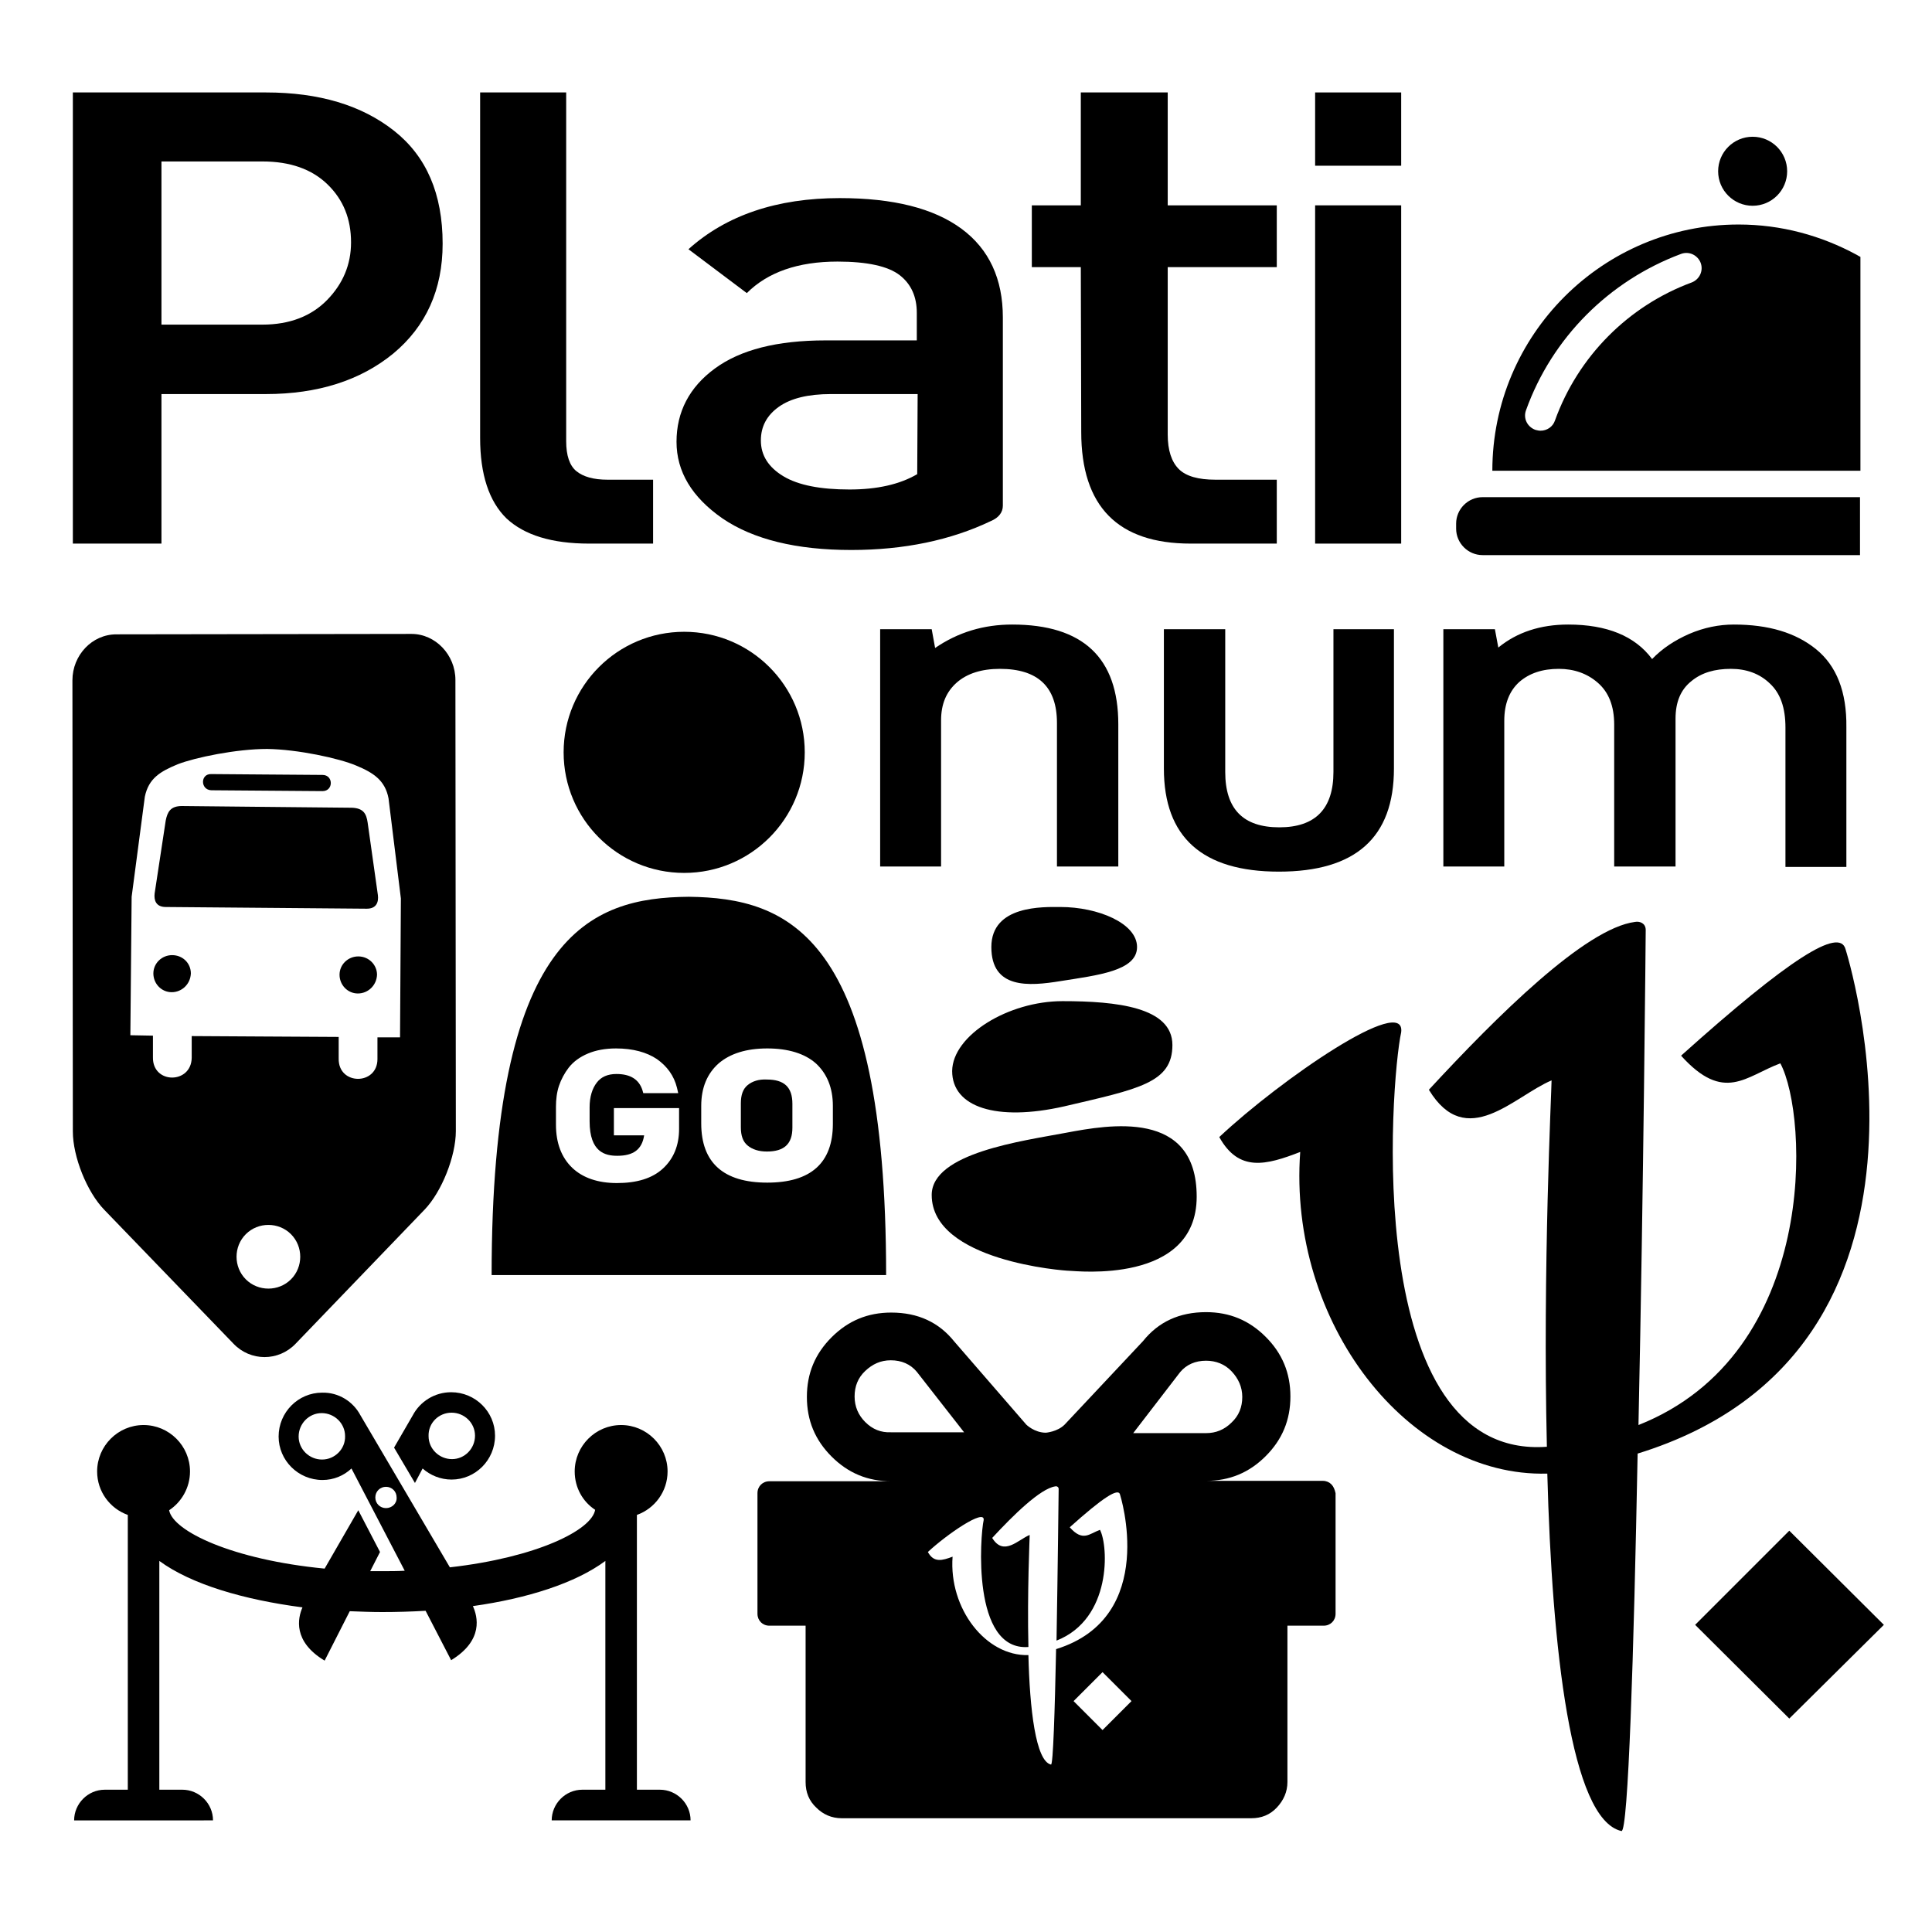<svg version="1.1" id="Calque_1" xmlns="http://www.w3.org/2000/svg" xmlns:xlink="http://www.w3.org/1999/xlink" x="0px" y="0px"
	 viewBox="0 0 453.5 453.5" style="enable-background:new 0 0 453.5 453.5;" xml:space="preserve">
<g>
	<path class="st0" d="M99.2,344.7c1.8,1.6,4.2,2.6,6.8,2.6c5.6,0,10.2-4.6,10.2-10.3c0-5.6-4.6-10.2-10.3-10.2c-3.9,0-7.3,2.2-9,5.4
		l0,0l-4.4,7.6l4.9,8.3L99.2,344.7z M106,331.6c3,0,5.5,2.4,5.5,5.4s-2.4,5.5-5.4,5.5s-5.5-2.4-5.5-5.4
		C100.5,334,103,331.6,106,331.6z"/>
	<path class="st0" d="M136.7,420.1c-4,0-7.2,3.3-7.2,7.2h32.6c0-4-3.3-7.2-7.2-7.2h-5.4v-64.5c4.2-1.5,7.2-5.5,7.2-10.2
		c0-6-4.9-10.9-10.9-10.9s-10.9,4.9-10.9,10.9c0,3.8,1.9,7.1,4.8,9c-0.8,4.8-13.8,11.2-34.1,13.5l-21-35.7l0,0
		c-1.7-3.2-5.1-5.4-9-5.3c-5.6,0-10.2,4.6-10.2,10.3c0,5.6,4.6,10.2,10.3,10.2c2.6,0,5-1,6.8-2.7l12.5,24c-1.7,0.1-3.5,0.1-5.3,0.1
		c-0.9,0-1.9,0-2.8,0l2.3-4.5l-5.1-9.8l-7.9,13.7c-21.7-2.1-35.6-8.8-36.5-13.7c2.9-1.9,4.9-5.3,4.9-9.1c0-6-4.9-10.9-10.9-10.9
		s-10.9,4.9-10.9,10.9c0,4.7,3,8.7,7.2,10.2v64.5h-5.4c-4,0-7.2,3.3-7.2,7.2H50c0-4-3.3-7.2-7.2-7.2h-5.4v-53.7
		c7.5,5.5,19.8,9.1,33.6,10.9c-1.1,2.5-2.3,8,5.2,12.5l5.9-11.6c2.5,0.1,5.1,0.2,7.6,0.2c3.4,0,6.8-0.1,10.2-0.3l6,11.6
		c7.7-4.7,6.2-10.3,5.1-12.7c12.8-1.8,24.1-5.4,31.1-10.6v53.7H136.7L136.7,420.1z M75.6,342.6c-3,0-5.5-2.4-5.5-5.4
		s2.4-5.5,5.4-5.5s5.5,2.4,5.5,5.4C81.1,340.1,78.6,342.6,75.6,342.6z M90.6,354c-1.4,0-2.5-1.1-2.5-2.5s1.1-2.5,2.5-2.5
		s2.5,1.1,2.5,2.5C93.2,352.9,92,354,90.6,354z"/>
</g>
<g>
	<path class="st0" d="M37.9,92.5h24.5c12.2,0,22.2-3.2,29.9-9.5c7.7-6.4,11.6-15,11.6-25.8c0-11.7-3.8-20.5-11.4-26.5
		s-17.6-9-30.1-9H17.1v105.9h20.8V92.5z M37.9,37.9h23.7c6.5,0,11.6,1.8,15.3,5.4c3.7,3.6,5.5,8.1,5.5,13.6c0,5.2-1.9,9.7-5.6,13.5
		s-8.8,5.8-15.2,5.8H37.9V37.9z"/>
	<path class="st0" d="M138.3,127.6h15v-15h-10.7c-3.3,0-5.7-0.7-7.3-2s-2.4-3.7-2.4-7V21.7h-20.2v81.1c0,8.6,2.1,14.9,6.2,18.9
		C123.1,125.6,129.5,127.6,138.3,127.6"/>
	<path class="st0" d="M193.8,79.9c-11.4,0-20,2.2-26,6.6s-9,10.2-9,17.2s3.6,13,10.8,18c7.2,4.9,17.3,7.4,30.2,7.4
		c12.4,0,23.4-2.3,32.8-6.8c1.9-0.8,2.8-2.1,2.8-3.6V74.5c0-9-3.2-16-9.7-20.8s-16-7.2-28.6-7.2c-14.7,0-26.6,4-35.5,12l13.7,10.3
		c4.9-4.9,12-7.4,21.3-7.4c7,0,11.9,1.1,14.6,3.2c2.7,2.1,4,5.1,4,8.8v6.5H193.8L193.8,79.9z M215.3,111.3
		c-4.1,2.4-9.4,3.6-15.9,3.6c-6.8,0-12-1-15.5-3.1s-5.3-4.9-5.3-8.4c0-3.3,1.4-5.9,4.2-7.9s6.9-3,12.2-3h20.4L215.3,111.3
		L215.3,111.3z"/>
	<path class="st0" d="M253.8,101.4c0,17.5,8.6,26.2,25.7,26.2h20.2v-15h-14.4c-4,0-6.9-0.8-8.6-2.5s-2.6-4.4-2.6-8.1V62.7h25.6V48.2
		h-25.6V21.7h-20.4v26.5h-11.5v14.5h11.5L253.8,101.4L253.8,101.4z"/>
	<polygon class="st0" points="308.7,48.2 318.8,48.2 328.9,48.2 328.9,87.9 328.9,127.6 318.8,127.6 308.7,127.6 308.7,87.9 	"/>
	<polygon class="st0" points="308.7,21.7 318.8,21.7 328.9,21.7 328.9,30.3 328.9,38.9 318.8,38.9 308.7,38.9 308.7,30.3 	"/>
</g>
<g>
	<path class="st0" d="M206.6,203.4h14.3v-34.3c0-3.8,1.2-6.7,3.7-8.9c2.4-2.1,5.8-3.2,10.1-3.2c8.9,0,13.4,4.2,13.4,12.7v33.7h14.4
		V170c0-15.6-8.3-23.4-24.9-23.4c-6.7,0-12.7,1.8-18.1,5.5l-0.8-4.4h-12.1L206.6,203.4L206.6,203.4z"/>
	<path class="st0" d="M273.2,147.7v32.7c0,16.1,9,24.2,27,24.2s27-8,27-24.2v-32.7H313v33.5c0,8.6-4.2,13-12.7,13s-12.7-4.3-12.7-13
		v-33.5H273.2z"/>
	<path class="st0" d="M426.3,152.4c-4.8-3.9-11.2-5.8-19.3-5.8c-3.5,0-7,0.7-10.5,2.2c-3.4,1.5-6.3,3.4-8.7,5.9
		c-4-5.4-10.6-8.1-19.7-8.1c-6.5,0-12,1.8-16.4,5.4l-0.8-4.3h-12.1v55.7h14.3v-34.2c0-4,1.2-7,3.5-9.1c2.4-2.1,5.5-3.1,9.3-3.1
		c3.6,0,6.7,1.1,9.2,3.3s3.8,5.4,3.8,9.8v33.3h14.4v-34.7c0-3.9,1.2-6.8,3.7-8.8c2.4-2,5.5-2.9,9.3-2.9c3.6,0,6.7,1.1,9.1,3.4
		c2.5,2.3,3.7,5.7,3.7,10.4v32.7h14.3v-32.8C433.5,162.4,431.1,156.3,426.3,152.4"/>
</g>
<g>
	<polygon class="st0" points="420,359.3 397.9,381.4 420,403.4 442.2,381.4 	"/>
	<path class="st0" d="M433.2,222.8c-1.4-5.2-13.2,2.2-38.6,25c10.1,11.2,15.2,4.8,23.3,1.8c6.6,12.3,9.1,68.1-33.3,84.9
		c1.2-56.1,1.7-116.2,1.7-116.2c0-1.6-1.4-2.1-2.5-1.9c-11.7,1.5-32.4,22.1-48.4,39.4c8.8,14.5,20,1.5,28.8-2.2
		c0,2.4-2.1,43.8-1.1,86c-43.7,3.2-36.7-85.9-34.2-97.3c1.1-9.1-28.2,11-42.7,24.6c4.6,8.3,11,6.6,19,3.5c-2.9,40,25.3,76.4,58,75.5
		c1.1,41.1,5.5,81.2,17.4,83.9c1.6,0.4,2.9-41.7,3.8-88.6C463.2,316.9,433.2,222.8,433.2,222.8z"/>
</g>
<g>
	<path class="st0" d="M160.7,210.5c0.4,0,0.7,0,1.1,0c0.4,0,0.7,0,1.1,0H160.7z"/>
	<path class="st0" d="M175.5,254.7c-1.1,0.9-1.6,2.3-1.6,4.3v5.6c0,2,0.5,3.4,1.6,4.3s2.6,1.4,4.5,1.4c4.1,0,6-1.8,6-5.6v-5.6
		c0-3.9-1.9-5.7-6-5.7C178.1,253.3,176.6,253.8,175.5,254.7z"/>
	<path class="st0" d="M161.7,210.5c-23.3,0.2-46.3,8.8-46.3,88.8H208C208,219.3,185,210.8,161.7,210.5z M159.4,265
		c0,3.9-1.3,7-3.8,9.3s-6.1,3.4-10.8,3.4c-4.4,0-8-1.2-10.5-3.6s-3.8-5.8-3.8-10.1v-4.2c0-1.7,0.2-3.4,0.7-4.9s1.3-3,2.3-4.3
		c1.1-1.4,2.6-2.5,4.5-3.3s4.1-1.2,6.6-1.2c4,0,7.2,0.9,9.6,2.5c2.4,1.7,4,3.9,4.7,6.7l0.3,1.3H151l-0.2-0.7
		c-0.8-2.5-2.8-3.8-6.1-3.8c-2.1,0-3.6,0.7-4.6,2c-1.1,1.4-1.7,3.4-1.7,5.8v3.3c0,7.3,3.7,8.1,6.5,8.1c3.8,0,5.8-1.5,6.3-4.8h-7.1
		v-6.4h15.3V265L159.4,265z M195.5,259.6v4.2c0,9.2-5.2,13.8-15.4,13.8c-10.3,0-15.5-4.7-15.5-13.9v-4.1c0-4.3,1.4-7.6,4.1-10
		c2.7-2.3,6.5-3.5,11.4-3.5s8.8,1.2,11.4,3.5C194.1,252,195.5,255.3,195.5,259.6z"/>
	<circle class="st0" cx="160.6" cy="176.6" r="28.3"/>
</g>
<path class="st0" d="M312.5,348.4c-0.5-0.5-1.2-0.8-2-0.8h-27.4c5.5,0,10.1-1.9,14-5.8s5.8-8.5,5.8-14s-1.9-10.1-5.8-14
	s-8.5-5.8-14-5.8c-6.3,0-11.2,2.3-14.8,6.8l-18.4,19.6c-1.7,1.7-4.4,1.9-4.4,1.9c-2.7,0-4.6-1.9-4.6-1.9L224,314.9
	c-3.6-4.5-8.5-6.8-14.8-6.8c-5.5,0-10.1,1.9-14,5.8s-5.8,8.5-5.8,14s1.9,10.1,5.8,14c3.9,3.9,8.5,5.8,14,5.8h-28.6
	c-0.8,0-1.5,0.3-2,0.8s-0.8,1.2-0.8,2v28.3c0,0.8,0.3,1.5,0.8,2s1.2,0.8,2,0.8h8.5v36.7c0,2.4,0.8,4.4,2.5,6c1.6,1.6,3.6,2.5,6,2.5
	h96.1c2.4,0,4.4-0.8,6-2.5s2.5-3.7,2.5-6v-36.7h8.5c0.8,0,1.5-0.3,2-0.8s0.8-1.2,0.8-2v-28.3C313.3,349.6,313,348.9,312.5,348.4z
	 M203.1,333.8c-1.6-1.6-2.5-3.6-2.5-6s0.8-4.4,2.5-6s3.6-2.5,6-2.5c2.5,0,4.6,0.9,6.1,2.7l11.1,14.2h-17.2
	C206.8,336.3,204.8,335.5,203.1,333.8z M246.7,414.2c-3.6-0.8-5-13.1-5.3-25.7c-10,0.3-18.7-10.9-17.8-23.1
	c-2.4,0.9-4.4,1.5-5.8-1.1c4.4-4.1,13.4-10.3,13.1-7.5c-0.8,3.5-2.9,30.8,10.5,29.8c-0.3-12.9,0.3-25.6,0.3-26.3
	c-2.7,1.1-6.1,5.1-8.8,0.7c4.9-5.3,11.3-11.6,14.8-12.1c0.3-0.1,0.8,0.1,0.8,0.6c0,0-0.2,18.4-0.5,35.6c13-5.1,12.2-22.2,10.2-26
	c-2.5,0.9-4,2.9-7.1-0.6c7.8-7,11.4-9.3,11.8-7.7c0,0,9.2,28.8-15,36.3C247.6,401.5,247.2,414.4,246.7,414.2z M258.8,406.1l-6.8-6.8
	l6.8-6.8l6.8,6.8L258.8,406.1z M277,322.1c1.5-1.8,3.6-2.7,6.1-2.7c2.3,0,4.4,0.8,6,2.5s2.5,3.7,2.5,6c0,2.4-0.8,4.4-2.5,6
	c-1.7,1.7-3.7,2.5-6,2.5H266L277,322.1z"/>
<g>
	<path class="st0" d="M436.7,116.7H348c-3.4,0-6.2,2.8-6.2,6.2v1.2c0,3.4,2.8,6.2,6.2,6.2h88.6v-13.6H436.7z"/>
	<path class="st0" d="M408.1,52.7c-31.9,0-57.8,25.9-57.8,57.8h86.4V60.3c0,0-0.6-0.3-0.9-0.5C427.5,55.3,418.1,52.7,408.1,52.7z
		 M397.1,66.3c-14.9,5.5-26.7,17.4-32.1,32.4c-0.5,1.5-1.9,2.4-3.4,2.4c-0.4,0-0.8-0.1-1.2-0.2c-1.9-0.7-2.9-2.7-2.2-4.6
		c6.1-17,19.5-30.4,36.4-36.7c1.9-0.7,3.9,0.3,4.6,2.1C399.9,63.6,398.9,65.6,397.1,66.3z"/>
</g>
<circle class="st0" cx="411.4" cy="40.2" r="8.1"/>
<g>
	<path class="st0" d="M40.4,224.2c-2.4,0-4.4,1.9-4.4,4.3c0,2.4,1.9,4.4,4.3,4.4c2.4,0,4.4-1.9,4.5-4.4
		C44.8,226.1,42.9,224.2,40.4,224.2z"/>
	<path class="st0" d="M84.1,224.5c-2.4,0-4.4,1.9-4.4,4.3c0,2.4,1.9,4.4,4.3,4.4s4.4-1.9,4.5-4.4C88.5,226.5,86.6,224.5,84.1,224.5z
		"/>
	<path class="st0" d="M49.6,185.5l26.1,0.2c2.6,0,2.6-3.8,0-3.8l-13.3-0.1l-12.8-0.1C47,181.6,47,185.4,49.6,185.5z"/>
	<path class="st0" d="M106.9,159.6c0-5.9-4.7-10.8-10.3-10.8l-69.3,0.1c-5.7,0-10.3,4.9-10.3,10.8l0.1,105.9
		c0,5.9,3.3,14.2,7.4,18.4l30.3,31.4c4,4.2,10.6,4.2,14.6,0l30.3-31.5c4-4.2,7.3-12.5,7.3-18.4L106.9,159.6z M68.3,300.3
		c-2.9,2.9-7.7,2.9-10.6,0c-2.9-2.9-2.9-7.7,0-10.6s7.7-2.9,10.6,0C71.2,292.6,71.2,297.4,68.3,300.3z M93.9,243.5h-5.3v5.1
		c0,6.2-9.2,6.2-9.1-0.1v-5.1L62,243.3h-0.1L45,243.2v5.1c-0.1,6.2-9.2,6.2-9.1-0.1v-5.1l-5.3-0.1l0.3-32.5L34,187
		c0.9-4.3,3.6-5.9,7.7-7.6c4.1-1.6,13.8-3.6,21-3.6c7.2,0.1,16.9,2.2,20.9,3.9c4.1,1.7,6.8,3.5,7.6,7.7l2.9,23.5L93.9,243.5z"/>
	<path class="st0" d="M86.3,193.1c-0.3-2.1-1-3.4-3.7-3.5l-20.3-0.2l-19.6-0.2c-2.7,0-3.4,1.4-3.8,3.4l-2.6,17.1
		c-0.2,1.6,0.3,3.2,2.6,3.2l47.2,0.4c2.3,0,2.8-1.6,2.6-3.2L86.3,193.1z"/>
</g>
<g>
	<path class="st0" d="M218.7,280.5c0-9.9,21.5-12.7,31.5-14.6c10.1-1.9,30.7-5.6,30.7,15c0,20.7-28.5,17.4-29.8,17.4
		C249.8,298.3,218.7,296,218.7,280.5z"/>
	<path class="st0" d="M249.4,235c12.7,0,25.8,1.4,25.8,10.3s-7.9,10.3-25.4,14.4c-15.9,3.6-26.3,0.2-26.3-8.3
		C223.6,243,236.7,235,249.4,235z"/>
	<path class="st0" d="M248.9,212.9c8.8,0,18,3.8,18,9.4s-9.2,6.6-18,8c-7.4,1.2-16.2,1.9-16.2-8S245,212.9,248.9,212.9z"/>
</g>
</svg>
